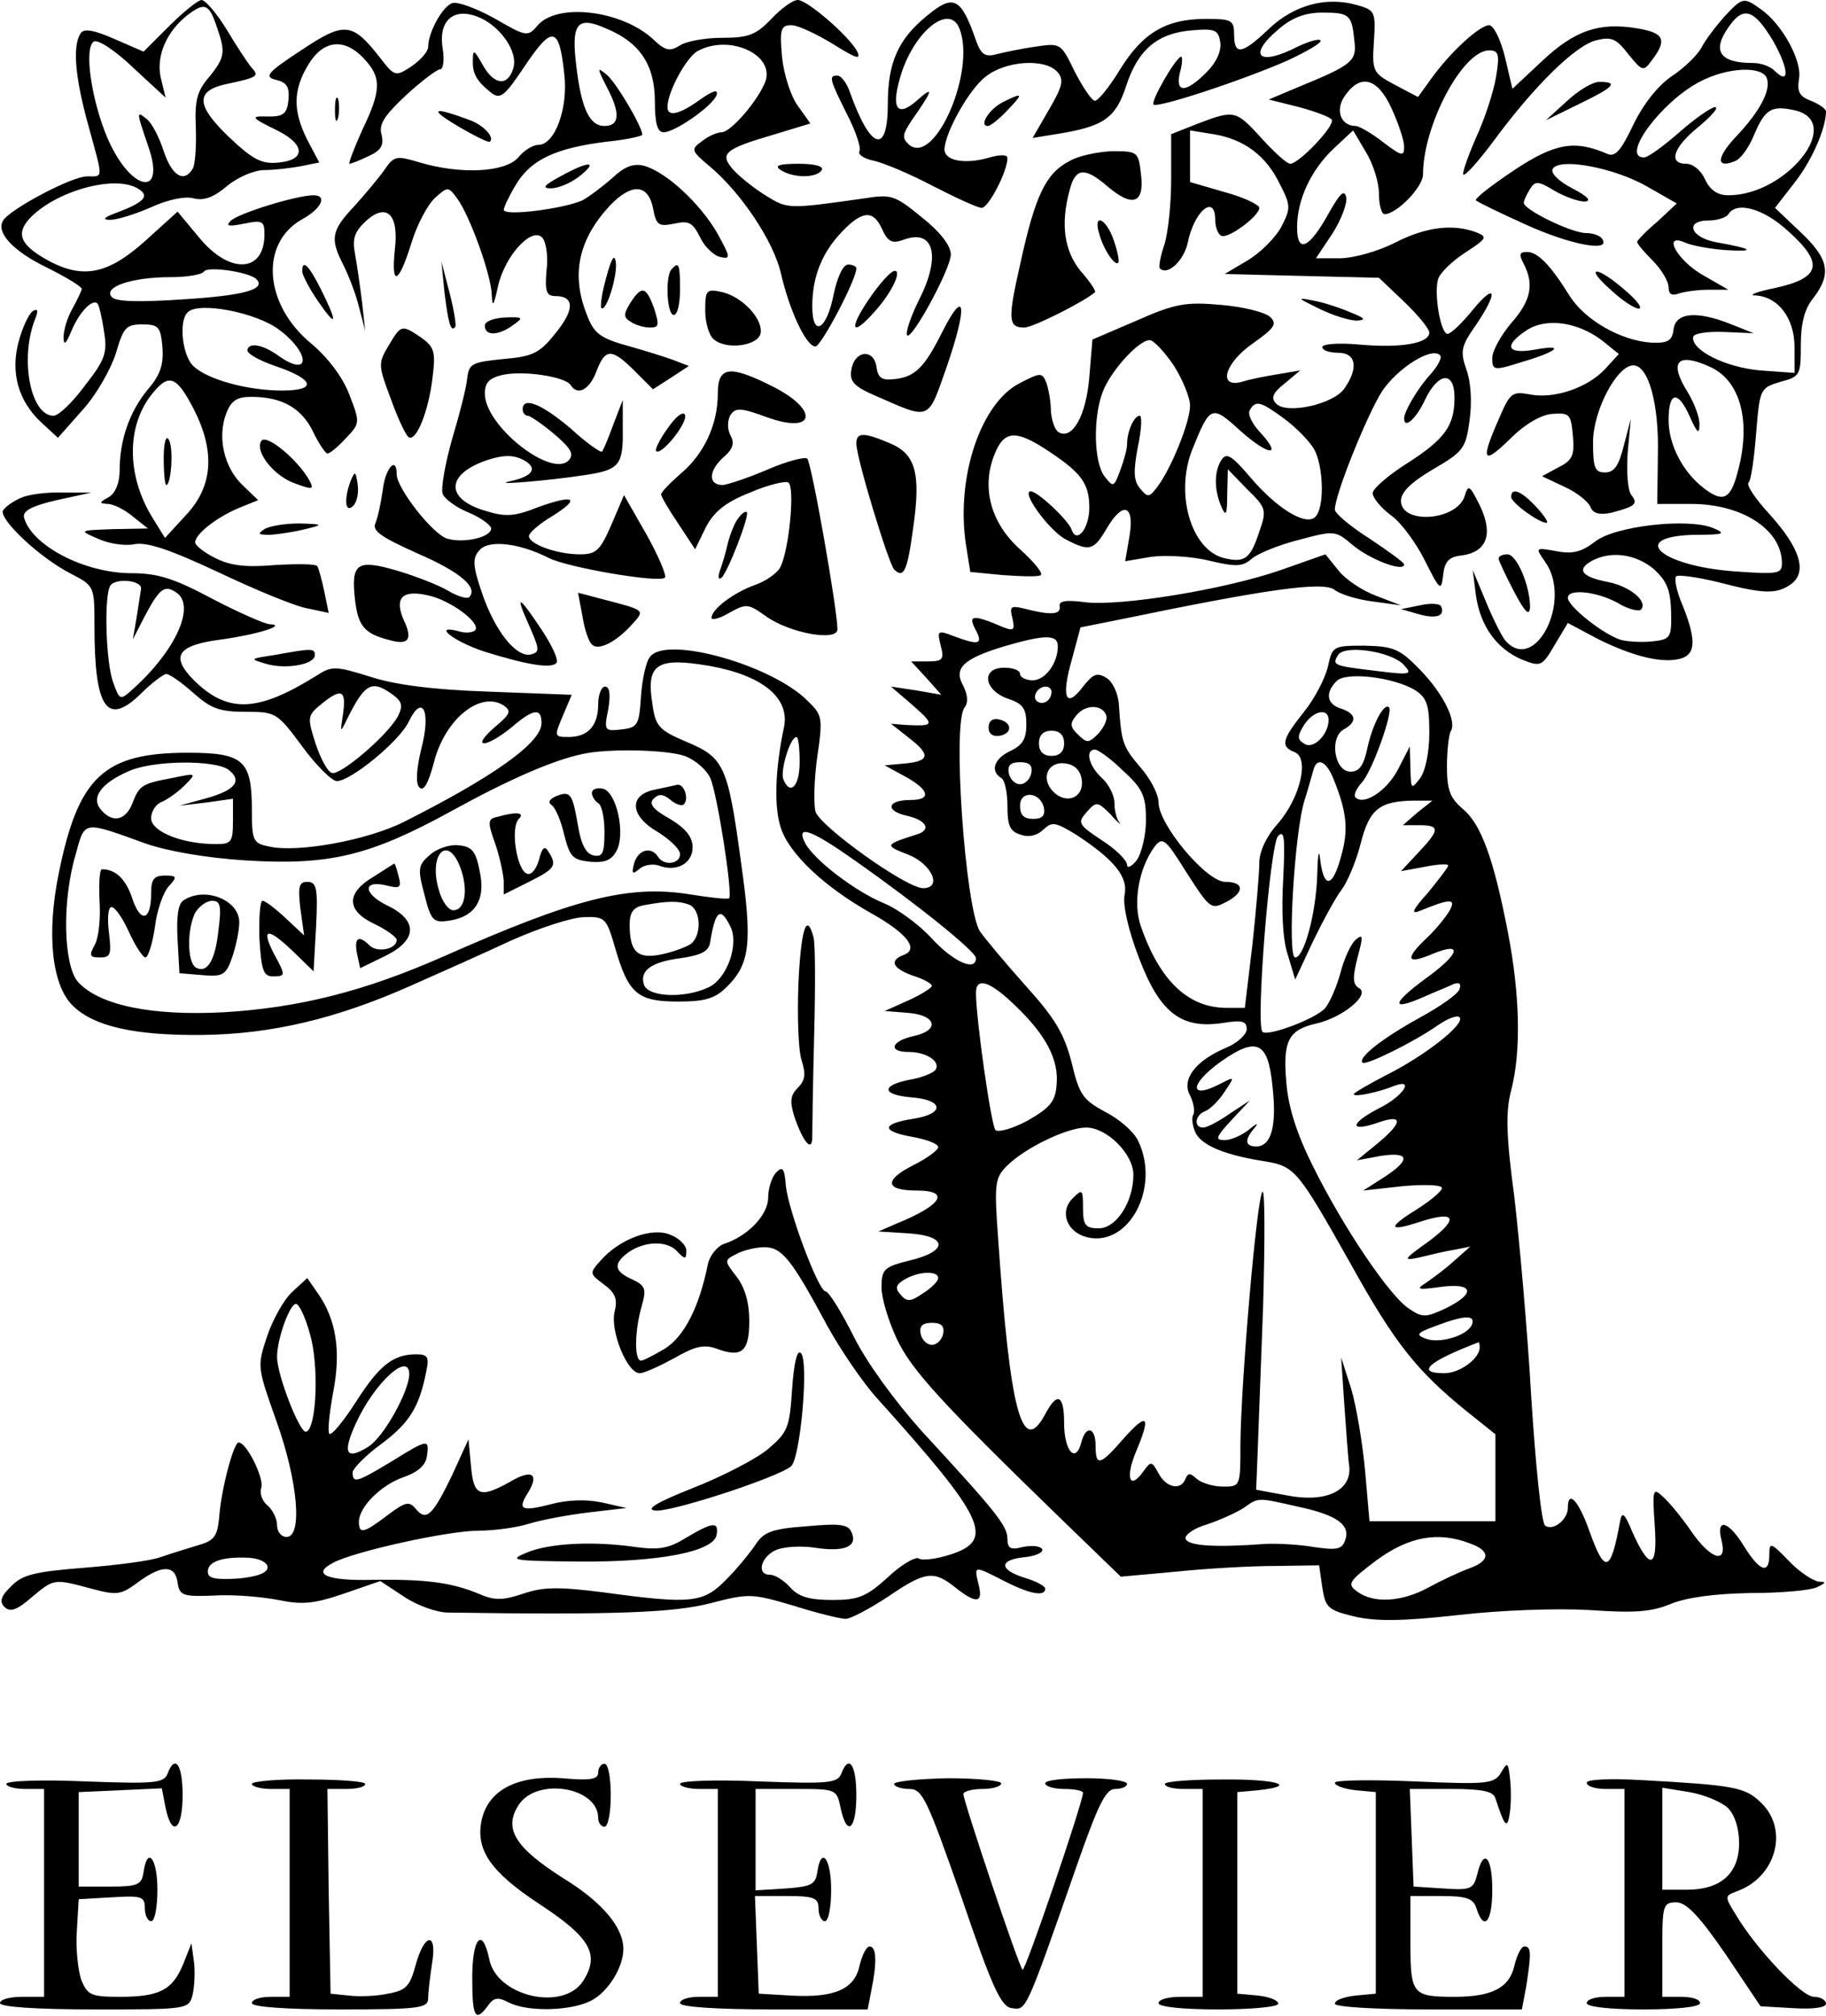 <?xml version="1.0" standalone="no"?>
<!DOCTYPE svg PUBLIC "-//W3C//DTD SVG 20010904//EN"
 "http://www.w3.org/TR/2001/REC-SVG-20010904/DTD/svg10.dtd">
<svg version="1.0" xmlns="http://www.w3.org/2000/svg"
 width="290pt" height="320pt" viewBox="0 0 290 320"
 preserveAspectRatio="xMidYMid meet">
<g transform="translate(0,320) scale(0.1,-0.1)"
fill="#000000" stroke="none">
<path d="M269 3159 l-41 -41 -46 20 c-34 15 -49 17 -54 9 -13 -20 -9 -69 12
-145 24 -88 25 -82 -2 -82 -24 0 -122 -52 -133 -70 -12 -19 16 -49 70 -75 30
-15 55 -30 55 -34 -1 -3 -7 -17 -15 -31 -8 -14 -14 -34 -14 -45 0 -15 4 -11
13 11 13 30 33 50 41 42 2 -2 7 -22 10 -43 6 -35 2 -46 -30 -87 -20 -27 -42
-48 -50 -48 -37 0 -54 92 -29 154 5 13 4 17 -4 12 -6 -4 -16 -25 -22 -47 -14
-50 -1 -96 36 -130 l26 -24 39 44 c22 24 45 65 53 90 12 41 16 46 42 46 26 0
29 -4 32 -36 2 -27 -3 -44 -23 -67 -29 -35 -45 -80 -45 -129 0 -20 -7 -36 -17
-42 -16 -9 -16 -10 -2 -11 9 0 27 -9 40 -20 l24 -19 -55 -1 c-55 -2 -55 -2
-25 -15 17 -8 43 -12 58 -9 20 4 56 -8 135 -45 59 -28 122 -54 141 -57 l33 -7
-7 34 c-4 19 -9 37 -11 40 -2 4 -32 4 -67 2 -47 -4 -71 -1 -95 11 -18 9 -32
20 -32 25 0 13 33 39 68 54 l32 13 -25 24 c-29 28 -40 75 -26 113 8 21 17 27
40 27 49 0 80 -18 98 -55 9 -19 20 -35 23 -35 4 0 17 11 29 24 23 24 23 25 6
69 -10 27 -33 58 -60 81 -76 62 -83 160 -15 198 31 17 40 38 18 38 -27 0 -121
-29 -132 -41 -8 -8 -3 -9 22 -4 29 6 32 4 32 -17 0 -61 -55 -64 -103 -6 l-35
42 -52 -47 c-57 -51 -96 -60 -149 -33 -47 25 -57 43 -35 68 40 44 137 72 174
48 18 -11 9 -21 -33 -37 -22 -8 -26 -12 -12 -12 11 0 40 9 65 20 26 12 54 18
68 14 16 -4 32 2 53 20 17 14 43 25 59 25 15 0 41 3 57 6 l30 6 -19 36 c-23
46 -23 79 2 120 24 39 57 42 88 9 28 -30 28 -50 -3 -114 -13 -29 -22 -53 -20
-53 2 0 16 5 30 12 20 9 25 17 21 34 -5 17 5 31 39 63 24 22 49 41 54 41 5 0
7 15 4 33 -7 43 16 65 54 51 36 -13 67 -56 58 -83 -9 -29 -31 -26 -49 7 -13
23 -15 24 -15 7 -1 -22 6 -34 30 -53 14 -10 21 -4 53 44 43 64 54 62 62 -12 7
-56 -15 -114 -41 -114 -9 0 -23 -9 -32 -20 -21 -24 -92 -27 -156 -8 -37 11
-41 11 -56 -11 -9 -13 -31 -39 -48 -58 -37 -39 -39 -52 -18 -93 8 -16 20 -46
25 -67 l10 -38 -5 45 c-3 25 -8 59 -11 76 -5 25 -1 36 17 53 33 30 53 11 46
-46 -6 -59 6 -54 26 10 9 30 26 62 38 73 20 18 21 18 35 -1 20 -27 54 -121 55
-153 1 -21 3 -18 10 14 11 48 53 94 70 77 6 -6 10 -30 7 -52 -3 -34 0 -41 14
-41 30 0 31 -21 1 -58 -26 -33 -37 -38 -84 -42 -49 -5 -54 -7 -57 -30 -1 -14
-12 -57 -24 -97 -11 -39 -18 -78 -15 -87 3 -8 22 -22 42 -30 19 -8 35 -20 35
-25 0 -14 -44 -24 -70 -16 -23 7 -80 80 -80 102 0 30 -18 10 -22 -24 -3 -21
-8 -45 -12 -54 -5 -12 10 -22 68 -48 67 -29 96 -54 81 -69 -3 -3 -18 1 -33 10
-15 9 -51 23 -81 32 -65 19 -74 12 -67 -48 5 -40 15 -52 54 -62 31 -9 38 1 23
32 -15 35 -2 48 38 39 35 -7 84 -43 76 -55 -3 -4 -15 -6 -27 -2 -42 11 -8 -16
40 -32 70 -22 109 -28 116 -18 3 5 -7 26 -21 48 -39 59 -46 63 -24 14 18 -41
19 -45 4 -49 -24 -5 -58 39 -78 99 -14 41 -15 54 -4 66 14 18 64 12 111 -12
30 -15 175 -40 184 -31 3 3 -10 34 -29 68 l-36 63 -20 -47 c-18 -41 -24 -47
-50 -47 -36 0 -81 16 -81 29 0 5 16 19 36 31 47 29 37 36 -21 15 -38 -15 -52
-16 -84 -6 -65 19 -63 59 4 81 25 8 40 8 56 0 24 -13 16 -26 -21 -34 -34 -7
63 1 120 10 54 8 60 16 59 74 l0 45 -15 -39 c-8 -22 -16 -41 -18 -43 -2 -2
-25 14 -50 37 -46 39 -76 51 -76 30 0 -5 4 -10 8 -10 4 0 23 -13 42 -29 27
-23 32 -32 23 -42 -28 -28 -133 55 -133 106 0 18 7 25 29 30 33 7 98 -3 107
-16 11 -18 30 -8 41 21 14 37 24 38 61 1 l29 -29 28 18 29 19 -26 10 c-14 5
-43 14 -64 20 -52 14 -61 21 -73 54 -24 62 -12 117 37 170 35 37 61 35 69 -3
5 -28 9 -30 34 -25 23 5 29 2 41 -22 7 -15 22 -29 32 -31 17 -4 16 0 -5 38
-27 47 -82 98 -117 107 -17 4 -31 -2 -50 -20 -15 -13 -36 -29 -47 -35 -28 -13
-125 -26 -125 -15 0 4 9 23 20 41 24 39 63 57 143 67 31 3 57 9 57 11 0 13
-41 82 -56 95 -16 13 -16 12 -1 -18 23 -43 21 -63 -3 -63 -24 0 -37 28 -45 97
-8 66 2 78 47 58 54 -22 78 -58 78 -116 0 -35 4 -49 14 -49 18 0 78 42 84 59
3 10 -6 7 -26 -7 -33 -24 -52 -28 -52 -12 0 24 30 79 48 89 50 27 121 -5 108
-47 -10 -29 -55 -82 -70 -82 -7 0 -21 -6 -31 -14 -18 -13 -18 -15 12 -40 51
-43 101 -119 113 -169 13 -58 40 -117 55 -117 9 0 65 106 65 124 0 3 -6 6 -13
6 -8 0 -17 -19 -23 -47 -11 -57 -34 -70 -34 -19 0 46 15 85 48 119 32 33 49
34 63 3 9 -20 16 -23 33 -17 49 19 61 -25 26 -94 -11 -22 -20 -46 -20 -55 1
-23 70 102 70 126 0 14 -17 36 -46 59 -43 35 -48 37 -92 30 -120 -17 -121 -17
-155 4 -18 11 -42 30 -52 41 -23 26 -16 33 66 57 l56 17 -20 28 c-11 15 -22
49 -25 77 -4 45 -2 51 15 51 10 0 40 -14 66 -30 37 -23 45 -26 38 -11 -14 25
-79 81 -94 81 -8 0 -26 -13 -42 -30 -24 -25 -36 -30 -77 -30 -27 0 -57 -5 -68
-12 -16 -10 -23 -9 -42 9 -49 46 -150 59 -183 24 -17 -20 -18 -20 -70 10 -29
16 -59 27 -67 24 -16 -6 -38 -47 -38 -69 0 -8 -12 -21 -26 -31 -26 -17 -27
-17 -51 14 -44 56 -56 57 -125 11 -55 -36 -59 -42 -39 -47 17 -4 21 -12 19
-32 -2 -21 -8 -26 -30 -26 -32 1 -31 -1 14 -23 43 -22 43 -46 1 -50 -27 -3
-41 4 -80 41 -51 49 -53 72 -6 83 52 11 55 13 43 26 -6 7 -24 34 -40 61 -16
26 -34 47 -40 47 -5 0 -28 -18 -51 -41z m66 21 c4 -6 10 -24 15 -40 7 -25 4
-35 -16 -60 -21 -24 -25 -38 -23 -83 1 -29 -1 -59 -5 -65 -14 -23 -33 -11 -46
28 -7 22 -19 45 -27 51 -17 14 -16 11 2 -42 30 -84 -27 -74 -64 11 -26 61 -38
144 -22 154 6 4 34 -14 62 -41 l52 -48 -8 33 c-7 34 10 73 44 99 20 15 28 16
36 3z m72 -423 c16 -16 -18 -26 -113 -32 -72 -5 -109 -4 -116 3 -16 16 31 32
92 32 27 0 51 4 54 9 6 9 72 -1 83 -12z m37 -81 c49 -37 49 -76 0 -42 -26 19
-48 23 -51 11 -2 -6 18 -17 44 -26 62 -21 68 -39 11 -39 -54 0 -117 17 -140
38 -18 15 -25 72 -10 86 16 18 110 0 146 -28z m-136 -126 c34 -67 30 -122 -12
-167 l-34 -37 -21 34 c-40 66 -40 144 0 194 27 34 39 30 67 -24z"/>
<path d="M260 2473 c0 -24 2 -43 4 -43 8 0 12 60 4 72 -4 8 -8 -4 -8 -29z"/>
<path d="M1471 3174 c-45 -37 -61 -74 -61 -139 0 -81 -27 -74 -60 18 -5 15
-14 27 -20 27 -14 0 -13 -5 15 -61 14 -27 23 -54 20 -59 -3 -5 7 -12 22 -15
15 -3 58 -21 94 -40 37 -19 72 -35 78 -35 11 0 41 58 41 79 0 6 -12 6 -32 0
-37 -10 -68 -4 -68 14 1 27 39 95 65 115 32 26 96 30 115 7 10 -12 7 -23 -14
-59 l-26 -45 37 6 c76 12 95 25 112 78 19 57 50 83 106 87 35 3 40 0 43 -19 2
-14 -6 -32 -22 -48 -33 -33 -50 -33 -42 0 4 14 4 25 2 25 -8 0 -49 -71 -44
-76 6 -6 140 38 213 70 32 15 56 29 52 32 -3 3 -19 -2 -36 -10 -62 -32 -81
-15 -30 28 21 18 42 26 69 26 43 0 47 -3 51 -45 4 -32 -3 -38 -91 -74 l-45
-19 48 -12 c26 -7 50 -16 52 -20 6 -9 -52 -70 -66 -70 -5 0 -25 18 -45 40 -41
45 -43 46 -101 24 l-43 -17 0 -72 c0 -40 -5 -86 -11 -104 -6 -18 -9 -34 -7
-37 12 -12 37 11 44 39 10 52 44 80 44 38 0 -11 4 -22 9 -25 10 -7 61 31 61
44 0 5 -25 17 -55 25 l-55 16 0 41 0 41 37 -6 c49 -8 84 -34 106 -80 17 -33
17 -38 2 -67 -9 -17 -33 -41 -53 -53 l-37 -22 122 -3 123 -3 40 -38 c22 -21
40 -43 40 -49 0 -17 -45 -25 -111 -19 -32 3 -59 1 -59 -4 0 -5 11 -9 25 -9 29
0 33 -24 10 -57 -18 -25 -91 -41 -108 -24 -9 9 -6 17 13 32 l25 21 -35 -6
c-19 -3 -45 -8 -57 -12 -40 -11 -28 30 17 61 34 24 39 31 27 42 -7 7 -42 16
-78 19 -56 5 -73 2 -134 -25 l-70 -30 -5 -60 c-5 -61 -27 -100 -49 -87 -6 4
-11 19 -12 34 0 15 -4 35 -7 44 -7 17 -9 17 -42 0 -62 -31 -102 -149 -86 -256
l7 -44 52 -5 c29 -2 56 -3 60 0 4 3 -11 21 -33 41 -47 42 -62 99 -40 152 15
37 34 38 85 4 53 -35 65 -52 65 -90 0 -33 -20 -58 -28 -35 -5 15 -54 61 -65
61 -16 0 29 -62 55 -76 38 -20 45 -18 65 16 26 45 45 39 37 -10 l-7 -41 41 7
c22 3 64 1 92 -6 43 -10 53 -10 68 3 9 8 43 22 75 30 56 15 58 15 85 -8 27
-23 82 -44 82 -31 0 3 -25 21 -55 41 -30 19 -55 40 -55 46 0 24 51 150 75 188
25 37 79 71 92 57 4 -3 -3 -16 -14 -29 -20 -21 -43 -60 -43 -71 0 -18 19 -1
33 29 21 44 47 47 47 4 0 -45 -15 -66 -76 -105 -30 -19 -54 -40 -54 -47 0 -7
13 -23 29 -35 16 -11 40 -44 54 -72 24 -48 26 -49 29 -23 2 21 9 29 28 31 41
5 52 33 31 78 -17 34 -19 36 -25 16 -13 -39 -101 -45 -101 -7 0 14 17 30 51
50 48 28 52 33 58 78 4 29 2 61 -5 80 -10 29 -9 37 15 71 36 53 32 69 -5 24
-17 -21 -35 -38 -40 -38 -11 0 -22 64 -15 87 3 10 23 29 43 42 34 22 36 25 18
32 -37 14 -80 9 -129 -16 -27 -14 -67 -25 -88 -25 l-38 0 26 39 c14 22 24 48
22 58 -3 13 -10 6 -28 -26 -31 -56 -50 -64 -50 -22 0 44 22 91 58 125 l31 29
20 -34 c12 -19 21 -49 21 -66 0 -18 4 -33 9 -33 19 0 61 43 61 63 0 78 63 197
105 197 15 0 17 -6 11 -42 -4 -24 -18 -67 -32 -97 -13 -30 -22 -56 -20 -58 3
-3 24 21 48 53 64 87 130 152 163 160 24 6 32 3 51 -22 23 -28 24 -28 38 -9
24 32 19 43 -24 50 -60 10 -99 -3 -151 -52 l-47 -44 -12 51 c-7 28 -18 50 -25
50 -15 0 -62 -43 -92 -85 l-21 -29 -36 19 c-36 19 -37 22 -34 69 3 47 2 50
-27 58 -49 14 -100 0 -140 -38 -43 -41 -55 -42 -55 -9 0 23 -4 25 -45 25 -63
0 -100 -22 -136 -80 -17 -28 -35 -50 -40 -50 -5 0 -19 21 -32 46 -22 45 -22
46 -62 40 -22 -3 -50 -9 -62 -12 -18 -5 -25 -1 -33 22 -24 69 -36 74 -79 38z
m53 -20 c26 -67 -39 -217 -80 -184 -12 11 -11 16 4 39 33 47 36 56 10 33 -32
-29 -43 -16 -29 33 20 73 79 122 95 79z m686 -126 c11 -24 20 -51 20 -61 0
-16 -4 -15 -33 7 -19 15 -39 26 -44 26 -24 0 -33 26 -17 48 25 36 52 28 74
-20z m-346 -408 c14 -22 26 -51 26 -64 0 -26 -30 -100 -52 -129 -13 -17 -15
-17 -27 -3 -11 13 -11 28 -4 66 6 28 7 50 3 50 -9 0 -20 -25 -20 -45 0 -8 -5
-26 -11 -42 -10 -27 -11 -27 -25 -9 -17 23 -18 93 -3 133 12 33 57 83 75 83 6
0 23 -18 38 -40z m176 -85 c19 -14 40 -36 47 -48 14 -25 17 -86 4 -105 -12
-20 -60 7 -105 60 -30 35 -38 40 -46 28 -12 -18 -12 -48 0 -75 7 -16 9 -12 9
20 l1 40 31 -32 c30 -29 31 -33 19 -67 -14 -43 -23 -50 -56 -42 -52 13 -78
101 -51 171 29 72 31 73 77 31 45 -40 68 -42 31 -2 -13 14 -20 29 -16 35 9 16
17 14 55 -14z"/>
<path d="M2738 3173 c-14 -16 -30 -37 -36 -49 -6 -11 -27 -32 -47 -45 -22 -15
-45 -44 -61 -77 -20 -42 -29 -52 -42 -46 -51 22 -82 17 -147 -26 -36 -24 -63
-45 -61 -48 3 -3 38 -20 78 -38 70 -32 136 -45 123 -24 -3 6 -15 10 -26 10
-23 0 -99 37 -99 48 0 4 5 14 10 22 8 13 13 13 39 -3 16 -9 37 -17 48 -17 11
1 5 8 -20 21 -21 11 -35 24 -31 31 11 18 96 2 148 -27 l49 -28 -31 -29 c-18
-15 -32 -30 -32 -32 0 -3 11 -16 25 -30 14 -14 25 -33 25 -42 0 -11 5 -14 16
-10 9 3 30 6 47 6 l32 0 -40 23 c-41 23 -66 68 -29 52 11 -5 39 -10 64 -12 50
-3 44 2 -12 12 -43 7 -54 35 -14 35 14 0 28 5 31 10 13 21 56 9 95 -27 57 -51
52 -74 -20 -90 -30 -6 -45 -12 -32 -12 36 -2 62 -36 62 -82 l0 -41 -55 4 c-55
5 -109 32 -106 53 1 6 23 9 49 8 l47 -2 -35 14 c-55 22 -88 19 -92 -7 -2 -19
-9 -23 -35 -22 -48 3 -105 35 -130 74 -31 50 -51 70 -68 70 -12 0 -13 -4 -5
-19 17 -33 11 -59 -20 -94 -16 -19 -30 -44 -30 -55 0 -20 2 -21 46 -7 58 17
71 29 22 20 -45 -8 -51 6 -13 31 31 20 81 13 120 -17 l26 -21 -22 -24 c-28
-30 -82 -48 -120 -40 -28 5 -31 2 -49 -40 -29 -66 -25 -73 18 -31 24 24 50 39
68 40 27 2 29 -1 32 -35 3 -31 -1 -39 -23 -50 l-26 -14 36 -17 c20 -9 38 -24
41 -32 4 -10 14 -13 33 -9 38 10 43 14 32 28 -6 7 -8 37 -6 67 l5 54 -11 -42
c-8 -32 -15 -43 -30 -43 -16 0 -19 7 -19 48 0 50 38 122 64 122 24 0 41 -61
39 -142 l-1 -78 54 0 c81 0 144 -41 144 -94 0 -17 -6 -18 -76 -13 -119 9 -169
56 -61 58 46 0 49 2 27 11 -40 16 -156 3 -187 -22 -21 -16 -35 -20 -61 -15
-34 6 -34 6 -18 -17 44 -62 -17 -180 -64 -124 -6 8 -20 36 -31 63 l-20 48 5
-40 c7 -49 33 -85 73 -102 30 -12 32 -11 52 23 l21 35 47 -25 c58 -29 105 -40
134 -31 23 8 23 32 -2 92 -7 18 -10 35 -7 38 3 3 33 -1 66 -9 73 -19 93 -20
117 -3 26 20 13 58 -35 111 -22 24 -37 46 -33 50 4 3 9 39 12 78 6 71 6 72 39
82 31 8 32 11 32 58 0 35 6 58 20 75 29 38 25 62 -21 105 l-40 38 31 40 c27
34 50 86 50 113 0 4 -11 12 -24 17 -18 7 -22 14 -19 34 6 28 -26 87 -60 111
-28 20 -29 20 -59 -12z m78 -38 c25 -44 27 -72 2 -47 -7 7 -22 12 -34 12 -53
0 -66 19 -38 58 23 33 40 27 70 -23z m-10 -59 c7 -19 -11 -53 -49 -93 -31 -33
-32 -51 -2 -39 9 3 22 21 30 40 18 43 28 49 65 41 80 -18 -12 -135 -105 -135
-17 0 -29 8 -37 25 -6 14 -19 25 -30 25 -29 0 -21 26 20 59 20 17 32 30 26 31
-6 0 -32 -18 -57 -40 -25 -22 -50 -40 -56 -40 -38 0 27 88 88 120 43 23 99 26
107 6z m-91 -458 c50 -22 67 -89 44 -170 -11 -41 -23 -46 -53 -23 -33 25 -56
69 -56 108 0 46 15 48 34 5 11 -25 15 -28 15 -13 1 11 -8 35 -19 53 -30 48
-16 63 35 40z m-89 -321 c21 -19 27 -33 28 -68 1 -41 -1 -44 -28 -47 -15 -2
-39 -1 -51 2 -26 7 -85 53 -85 67 0 15 46 10 79 -8 16 -10 33 -14 37 -11 12
13 -17 37 -52 44 -41 8 -51 19 -27 33 30 17 70 12 99 -12z"/>
<path d="M2488 3039 l-33 -30 53 26 c56 27 63 35 32 35 -11 0 -34 -14 -52 -31z"/>
<path d="M532 3025 c0 -16 2 -22 5 -12 2 9 2 23 0 30 -3 6 -5 -1 -5 -18z"/>
<path d="M1593 3038 c-22 -11 -39 -38 -24 -38 4 0 18 11 31 25 26 27 25 29 -7
13z"/>
<path d="M725 3001 c27 -16 51 -28 53 -26 8 7 -10 26 -31 34 -59 22 -67 19
-22 -8z"/>
<path d="M1698 2944 c-37 -19 -54 -55 -77 -160 -21 -92 -20 -104 6 -104 13 0
93 40 112 56 2 2 -8 17 -23 34 -26 32 -32 75 -17 129 9 35 24 36 60 5 40 -34
59 -27 53 20 -4 35 -5 36 -46 36 -22 -1 -53 -7 -68 -16z"/>
<path d="M890 2920 c-26 -14 -30 -19 -15 -19 11 0 31 8 45 19 32 25 15 25 -30
0z"/>
<path d="M1240 2930 c20 -13 57 -13 65 0 4 6 -11 10 -37 10 -31 0 -39 -3 -28
-10z"/>
<path d="M1746 2828 c7 -25 25 -51 30 -45 2 2 -1 18 -7 35 -12 36 -34 45 -23
10z"/>
<path d="M963 2760 c-7 -24 -10 -46 -8 -49 8 -7 26 52 23 73 -2 14 -7 6 -15
-24z"/>
<path d="M480 2769 c0 -5 11 -27 25 -47 30 -44 32 -36 5 18 -20 40 -30 49 -30
29z"/>
<path d="M706 2735 c6 -48 10 -63 17 -54 2 2 -2 27 -9 54 l-13 50 5 -50z"/>
<path d="M1067 2773 c-11 -10 -8 -73 3 -73 6 0 10 18 10 40 0 41 -2 45 -13 33z"/>
<path d="M1380 2725 c-32 -47 -28 -61 7 -22 28 30 46 67 34 67 -6 0 -24 -20
-41 -45z"/>
<path d="M2558 2740 c18 -17 38 -30 45 -30 6 1 -4 14 -23 30 -45 39 -65 38
-22 0z"/>
<path d="M1001 2719 c-11 -18 -11 -23 1 -30 7 -5 21 -9 30 -9 15 0 15 4 7 30
-13 36 -20 37 -38 9z"/>
<path d="M1120 2707 c0 -19 6 -40 14 -46 20 -17 70 -10 74 10 4 22 -28 57 -60
65 -26 6 -28 4 -28 -29z"/>
<path d="M2095 2710 c22 -11 49 -19 60 -19 15 1 13 4 -10 13 -16 7 -43 16 -60
19 -26 5 -25 4 10 -13z"/>
<path d="M1497 2674 c-29 -58 -44 -73 -78 -76 -18 -2 -25 2 -27 20 -5 30 -36
25 -40 -6 -3 -18 5 -26 40 -41 87 -38 81 -40 112 48 33 96 29 126 -7 55z"/>
<path d="M770 2683 c0 -17 22 -16 45 1 17 12 16 13 -13 12 -18 -1 -32 -6 -32
-13z"/>
<path d="M617 2651 c-17 -28 -16 -32 4 -85 11 -31 24 -58 28 -60 12 -8 32 42
38 95 5 40 3 48 -18 63 -31 21 -32 21 -52 -13z"/>
<path d="M1140 2575 c0 -49 -22 -96 -59 -127 -17 -15 -31 -29 -31 -33 0 -3 12
-24 27 -46 l27 -41 17 35 c13 25 32 40 70 55 28 12 56 19 61 16 11 -7 1 -109
-13 -135 -5 -9 -23 -22 -41 -28 -33 -12 -68 -38 -68 -52 0 -4 13 -1 28 8 27
15 30 15 58 -5 37 -27 114 -41 114 -21 0 31 -41 264 -48 271 -4 3 -32 -4 -62
-17 -30 -13 -63 -24 -72 -25 -24 0 -23 23 2 45 14 12 17 22 10 34 -5 10 -5 23
0 32 8 12 16 12 57 -3 79 -29 85 12 7 50 -66 33 -84 30 -84 -13z"/>
<path d="M1061 2521 c-13 -18 -21 -34 -19 -37 8 -8 50 44 46 57 -2 7 -14 -1
-27 -20z"/>
<path d="M415 2500 c-11 -17 21 -57 55 -68 27 -10 29 -9 21 6 -18 32 -68 74
-76 62z"/>
<path d="M1360 2496 c0 -23 51 -190 60 -200 15 -15 21 -3 30 64 13 89 4 119
-36 136 -42 18 -54 18 -54 0z"/>
<path d="M557 2437 c-11 -29 -9 -53 4 -40 6 6 9 21 7 34 -3 21 -4 22 -11 6z"/>
<path d="M34 2410 c-12 -5 -25 -14 -29 -20 -8 -13 57 -75 108 -101 37 -19 37
-20 37 -83 0 -131 20 -160 74 -107 17 17 36 31 40 31 5 0 24 -13 43 -30 28
-25 42 -30 83 -30 48 0 50 -1 90 -55 22 -30 47 -55 55 -55 22 0 99 63 114 94
22 46 36 17 20 -43 -8 -34 -9 -55 -3 -61 7 -7 14 6 23 39 17 69 74 115 111 91
13 -9 10 -14 -15 -35 -16 -14 -24 -25 -16 -25 7 0 26 11 43 25 35 30 48 32 48
7 0 -31 -76 -85 -219 -157 -58 -29 -168 -49 -213 -39 -26 5 -28 9 -28 58 0 79
-13 91 -102 91 -133 0 -174 -38 -205 -193 -19 -94 -11 -175 22 -208 33 -33 97
-48 205 -47 111 1 215 26 332 78 43 19 115 51 160 72 45 20 97 37 116 37 33 1
35 -1 49 -49 21 -73 36 -85 100 -85 44 0 59 5 78 24 36 36 40 69 22 196 -21
155 -27 167 -86 192 -45 19 -50 25 -55 61 -10 63 7 74 90 60 85 -15 129 -51
119 -98 -14 -66 -16 -126 -5 -159 13 -41 69 -94 144 -136 57 -32 76 -57 51
-66 -23 -9 -18 -21 15 -33 17 -5 30 -13 30 -16 0 -3 -17 -14 -37 -23 l-38 -17
38 -3 c45 -4 50 -28 7 -37 -35 -8 -40 -25 -7 -25 28 0 51 -15 43 -28 -3 -5
-22 -13 -41 -16 -46 -9 -45 -24 2 -28 52 -4 54 -26 4 -34 -52 -8 -52 -20 -1
-29 22 -4 40 -11 40 -16 0 -5 -18 -18 -40 -29 -47 -24 -44 -40 6 -40 54 0 40
-23 -31 -52 l-30 -13 48 -3 c62 -4 64 -28 2 -43 -41 -10 -45 -14 -45 -43 0
-17 11 -53 24 -81 23 -49 68 -99 264 -289 l92 -89 88 8 c48 5 119 9 157 9 l70
1 5 -35 c5 -32 9 -36 50 -46 34 -8 75 -8 165 2 69 8 158 11 210 8 71 -5 98 -3
129 10 25 10 69 16 125 17 47 0 95 4 106 9 15 7 16 9 4 9 -9 1 -31 15 -48 33
-29 30 -31 30 -31 10 0 -32 -15 -27 -40 13 -25 41 -45 46 -36 10 10 -39 -17
-31 -48 14 -15 22 -35 46 -45 55 -16 15 -17 12 -13 -46 5 -69 -8 -72 -36 -9
-12 29 -16 32 -19 16 -15 -82 -24 -85 -49 -15 -17 48 -34 66 -34 36 0 -18 -23
-37 -36 -28 -6 4 -15 94 -22 202 -6 107 -19 251 -27 320 -13 97 -14 135 -5
169 16 62 14 151 -5 250 -23 119 -43 173 -72 197 -20 17 -25 30 -25 67 0 25 3
51 6 56 10 16 -12 60 -49 98 -32 33 -42 37 -88 38 -50 0 -51 -1 -58 -33 -4
-18 -21 -51 -38 -72 -35 -44 -38 -55 -15 -64 24 -9 9 -73 -27 -114 -18 -20
-29 -44 -29 -62 0 -16 -5 -74 -11 -130 l-12 -100 -29 0 c-61 0 -106 43 -136
129 -13 37 -4 91 21 126 13 17 17 15 50 -38 40 -62 40 -62 68 -47 26 15 24 30
-5 30 -30 0 -106 91 -106 126 0 13 -13 38 -29 56 -28 33 -30 39 -34 99 -1 18
-10 37 -20 43 -15 9 -21 6 -37 -14 -27 -36 -35 -18 -18 42 l14 52 65 13 c232
48 319 60 338 47 10 -8 38 -16 62 -19 l44 -6 -39 15 c-22 8 -49 26 -60 40
l-21 26 -71 -25 c-89 -31 -256 -58 -311 -51 -31 4 -42 2 -40 -7 2 -13 -15 -14
-57 -3 -21 5 -23 3 -18 -16 4 -18 2 -20 -14 -14 -49 21 -57 20 -45 -3 13 -24
6 -26 -34 -11 -26 10 -27 9 -21 -15 6 -22 3 -25 -21 -25 l-26 0 24 -26 24 -27
-40 7 -40 6 35 -30 c35 -31 34 -33 -10 -31 l-25 2 28 -22 c35 -27 34 -37 -5
-41 l-33 -3 33 -18 c38 -21 42 -37 8 -37 -37 0 -41 -17 -6 -25 32 -7 40 -23
15 -30 -50 -16 -51 -17 -12 -32 37 -15 54 -53 23 -53 -27 0 -165 99 -171 122
-3 13 -2 52 3 87 9 61 8 66 -15 88 -56 57 -223 104 -250 71 -7 -7 -13 -36 -15
-63 -3 -46 -5 -50 -31 -53 -27 -3 -28 -2 -21 32 4 24 2 36 -5 36 -6 0 -11 -13
-11 -28 0 -34 -16 -52 -47 -52 -23 0 -23 1 -9 34 l14 33 -132 5 c-89 3 -150
11 -189 24 -55 17 -60 17 -85 1 -93 -58 -141 -60 -195 -6 -37 38 -25 55 46 64
57 8 104 23 75 24 -9 1 -50 19 -92 41 -60 32 -86 40 -127 40 -76 0 -160 45
-171 89 -2 10 13 18 52 27 l55 12 -45 0 c-25 1 -55 -3 -66 -8z m190 -145 c-1
-6 -4 -26 -7 -45 l-6 -35 19 37 c23 43 31 50 49 38 33 -20 1 -92 -68 -154 -20
-18 -21 -18 -31 10 -12 31 -15 137 -5 154 8 13 51 9 49 -5z m1456 -91 c0 -27
-20 -54 -40 -54 -11 0 -20 5 -20 10 0 6 -11 10 -25 10 -37 0 -33 -35 5 -49 25
-8 30 -16 30 -41 0 -23 -6 -33 -25 -42 -26 -12 -33 -32 -15 -43 6 -3 10 -24
10 -45 0 -31 4 -40 21 -45 13 -5 27 -1 36 8 14 13 19 12 52 -8 61 -40 83 -67
77 -96 -3 -16 6 -56 23 -100 33 -87 67 -113 133 -103 31 5 38 3 38 -10 0 -8
-15 -22 -32 -29 -50 -21 -72 -51 -58 -76 6 -12 8 -26 5 -31 -3 -5 -1 -18 4
-29 11 -20 47 -35 112 -45 46 -8 51 -15 135 -164 70 -126 105 -169 184 -233
l45 -36 0 -69 0 -69 -100 0 -100 0 -7 80 c-4 44 -14 103 -22 130 l-16 50 5
-75 c3 -41 6 -86 8 -99 3 -38 -38 -57 -99 -45 l-49 9 2 50 c1 28 5 136 9 240
3 105 3 187 -1 183 -9 -9 -34 -300 -35 -400 0 -68 0 -68 -28 -68 -15 0 -34 6
-41 12 -11 10 -14 10 -18 1 -7 -20 -31 -15 -43 8 -11 20 -12 20 -25 2 -21 -29
-28 -9 -11 32 24 57 19 64 -18 23 -39 -45 -46 -47 -46 -13 0 30 -16 33 -23 4
-9 -33 -27 -12 -27 32 0 45 -11 50 -30 14 -37 -69 -56 4 -75 282 -6 83 -5 93
14 112 29 29 96 61 126 61 33 0 75 -42 75 -75 0 -43 -27 -85 -55 -85 -21 0
-25 5 -25 32 0 30 -1 31 -16 16 -22 -21 -10 -54 22 -62 67 -17 118 80 81 154
-7 14 -30 34 -52 45 -35 19 -41 27 -53 78 -12 46 -26 70 -73 122 -32 36 -65
75 -73 87 -23 38 -44 331 -24 355 6 8 5 19 -2 34 -16 28 -1 43 65 63 65 19 85
19 85 0z m549 -29 c15 -16 12 -17 -44 -10 -67 8 -70 9 -60 25 10 17 84 6 104
-15z m19 -41 c18 -12 22 -23 22 -67 0 -31 -6 -61 -15 -73 -14 -18 -14 -17 -15
16 l-1 35 -19 -37 c-18 -34 -54 -57 -67 -44 -4 3 1 14 10 24 16 17 50 112 43
119 -8 8 -26 -27 -34 -63 -6 -29 -13 -39 -27 -39 -26 0 -34 54 -11 67 22 12
20 25 -4 33 -23 7 -26 25 -7 44 15 15 91 6 125 -15z m-1624 -7 c15 -11 16 -18
8 -34 -16 -30 -92 -95 -105 -90 -7 2 -18 23 -26 47 -13 41 -13 44 9 62 32 26
40 23 35 -14 -5 -32 -5 -33 7 -8 28 56 39 61 72 37z m1046 5 c0 -13 -12 -22
-22 -16 -10 6 -1 24 13 24 5 0 9 -4 9 -8z m87 -38 c2 -7 -4 -19 -13 -29 -15
-15 -18 -15 -32 -1 -13 12 -13 18 -2 31 14 17 41 17 47 -1z m353 -7 c0 -23
-24 -47 -38 -38 -12 7 -12 12 -1 30 15 23 39 28 39 8z m-420 -37 c0 -13 -7
-20 -20 -20 -13 0 -20 7 -20 20 0 13 7 20 20 20 13 0 20 -7 20 -20z m-420 -30
c0 -38 -15 -54 -26 -27 -5 14 11 67 21 67 3 0 5 -18 5 -40z m-183 10 c17 -6
35 -22 41 -35 11 -24 36 -184 30 -191 -3 -2 -30 1 -61 6 -99 16 -184 -6 -394
-99 -125 -55 -229 -81 -348 -88 -114 -6 -197 11 -231 48 -23 26 -26 127 -4
202 15 55 11 54 111 18 34 -12 96 -23 160 -27 132 -8 196 7 327 79 91 50 160
80 207 90 40 9 133 7 162 -3z m697 -24 c31 -28 36 -40 36 -78 0 -24 -7 -53
-15 -64 -8 -10 -15 -13 -15 -7 0 7 -18 25 -40 39 -38 25 -39 28 -24 45 15 17
17 17 38 -4 11 -13 18 -18 14 -13 -5 6 -8 20 -8 31 0 12 -9 30 -20 40 -21 19
-27 45 -11 45 5 0 26 -15 45 -34z m-1421 2 c23 -18 10 -33 -38 -46 l-40 -11
43 5 42 6 0 -36 c0 -33 -3 -36 -27 -36 -54 0 -103 20 -103 41 0 11 8 23 17 26
9 4 25 15 36 26 20 20 19 20 -19 12 -49 -9 -53 -12 -64 -41 -11 -27 -32 -31
-50 -9 -16 19 1 42 45 61 38 17 136 18 158 2z m1275 -5 c-2 -10 -10 -18 -18
-18 -8 0 -16 8 -18 18 -2 12 3 17 18 17 15 0 20 -5 18 -17z m80 -11 c4 -28
-24 -40 -45 -19 -21 21 -9 49 19 45 15 -2 24 -11 26 -26z m400 1 c21 -52 24
-80 12 -122 -13 -49 -27 -53 -33 -8 -2 21 -4 14 -5 -22 -2 -62 -21 -131 -35
-131 -13 0 -1 201 15 250 6 19 12 41 14 48 6 21 21 13 32 -15z m-460 -46 c2
-12 -3 -17 -17 -17 -15 0 -21 6 -21 21 0 25 33 22 38 -4z m593 -7 l-23 -20 26
0 c33 0 33 -7 -1 -43 l-28 -30 38 7 c20 4 37 5 37 2 0 -3 -15 -22 -32 -43 -25
-28 -28 -35 -13 -29 49 20 58 20 47 0 -6 -10 -22 -30 -36 -43 -36 -34 -32 -43
10 -25 49 20 42 -1 -14 -41 -51 -38 -53 -50 -4 -29 20 9 43 18 51 22 9 3 12 0
9 -8 -2 -8 -31 -28 -64 -46 -58 -32 -98 -63 -90 -71 5 -5 82 33 119 59 16 11
31 17 35 13 10 -10 -55 -61 -115 -91 -29 -15 -53 -29 -53 -31 0 -5 36 2 64 13
34 13 14 -17 -25 -36 -46 -24 -46 -38 0 -22 40 14 39 0 -1 -33 l-33 -27 38 7
c46 7 48 -6 5 -34 l-33 -21 63 7 c35 3 62 2 62 -3 0 -5 -18 -20 -40 -34 -47
-29 -45 -36 4 -20 58 19 64 6 16 -30 -42 -30 -43 -32 -15 -26 17 4 41 10 55
12 l25 5 -26 -23 c-14 -13 -35 -28 -45 -35 -16 -10 -12 -11 24 -6 52 7 57 -10
8 -34 -32 -15 -37 -15 -59 0 -30 20 -103 127 -152 226 -25 50 -39 93 -42 132
-6 66 3 84 47 94 41 9 86 45 69 56 -11 6 -11 17 -3 49 9 33 9 38 -2 29 -8 -6
-19 -30 -25 -53 -6 -22 -17 -48 -25 -57 -16 -17 -91 -45 -99 -37 -11 11 12
299 25 311 10 10 11 -4 8 -68 -3 -49 -1 -96 7 -120 l12 -40 28 60 c16 33 36
70 46 83 9 12 23 45 30 73 14 55 30 67 84 68 l30 0 -24 -19z m-892 -77 c101
-71 191 -144 191 -154 0 -22 -36 -6 -70 31 -20 22 -54 47 -76 56 -46 19 -110
68 -125 95 -16 31 8 23 80 -28z m-265 -69 c19 -7 21 -47 4 -62 -7 -5 -28 -13
-47 -17 -38 -8 -51 3 -51 47 0 20 6 28 23 31 37 7 55 7 71 1z m65 -33 c16 -28
-4 -86 -35 -99 -37 -17 -93 -15 -101 4 -8 23 11 37 59 43 33 5 44 11 46 26 8
49 16 56 31 26z m454 -128 c49 -47 69 -86 65 -126 -2 -26 -11 -36 -46 -56 -24
-13 -47 -19 -51 -15 -7 8 -31 177 -31 218 0 26 23 18 63 -21z m408 -128 c7
-63 -2 -95 -26 -95 -18 0 -19 11 -2 30 6 8 3 7 -9 -3 -11 -9 -29 -17 -39 -17
-16 0 -14 5 11 32 l29 31 -32 -21 c-17 -12 -36 -22 -42 -22 -16 0 -13 20 3 26
8 3 22 17 31 31 16 24 16 24 -4 14 -52 -28 -54 -4 -3 33 58 41 76 33 83 -39z
m-531 -304 c0 -5 -11 -16 -24 -24 -20 -14 -26 -14 -36 -2 -9 10 -7 16 7 24 22
13 53 14 53 2z m848 -73 c-6 -18 -52 -32 -74 -23 -16 6 -14 9 16 20 45 17 63
18 58 3z m-840 -15 c-2 -10 -10 -18 -18 -18 -8 0 -16 8 -18 18 -2 12 3 17 18
17 15 0 20 -5 18 -17z m852 -22 c0 -18 -32 -41 -56 -41 -46 0 -27 18 54 49 1
1 2 -3 2 -8z m-288 -253 c61 -13 84 -29 74 -54 -5 -14 -14 -15 -49 -10 -23 4
-58 6 -77 5 -82 -6 -123 -3 -127 8 -2 6 13 17 34 23 21 7 47 19 58 26 24 17
21 17 87 2z m272 -58 c34 -12 33 -28 -1 -40 -16 -6 -44 -19 -64 -30 -42 -23
-87 -26 -113 -7 -17 12 -15 16 30 50 52 38 98 46 148 27z"/>
<path d="M1570 2045 c0 -10 7 -15 18 -13 21 4 19 22 -2 26 -10 2 -16 -3 -16
-13z"/>
<path d="M1075 1954 c-5 -1 -22 -5 -37 -8 -40 -9 -37 -42 7 -67 19 -12 35 -27
35 -35 0 -16 -26 -19 -35 -4 -11 17 -32 11 -38 -11 -4 -16 -3 -18 9 -8 7 6 21
8 30 5 28 -11 54 3 54 29 0 16 -11 30 -36 45 -27 15 -34 24 -26 32 8 8 15 8
27 -2 8 -7 18 -10 21 -7 9 9 0 34 -11 31z"/>
<path d="M940 1941 c0 -5 5 -13 10 -16 6 -3 10 -24 10 -46 0 -33 -3 -40 -17
-37 -12 2 -20 17 -25 47 -9 52 -12 56 -35 47 -11 -5 -13 -10 -7 -14 6 -4 15
-25 20 -47 9 -35 13 -40 41 -43 23 -2 34 2 42 17 15 27 0 95 -22 99 -9 2 -17
-1 -17 -7z"/>
<path d="M789 1903 c-14 -3 -15 -8 -3 -41 7 -20 13 -47 14 -60 l0 -22 40 20
c42 21 45 26 31 48 -6 10 -10 7 -15 -13 -4 -14 -12 -25 -19 -22 -16 5 -27 73
-13 87 10 10 -3 12 -35 3z"/>
<path d="M683 1843 c-19 -16 -20 -22 -9 -63 10 -40 14 -45 36 -42 43 5 62 32
52 78 -6 32 -12 40 -33 42 -14 2 -35 -5 -46 -15z m48 -20 c13 -35 8 -68 -11
-68 -8 0 -18 14 -23 32 -17 57 14 89 34 36z"/>
<path d="M593 1808 c-44 -26 -43 -54 2 -75 19 -9 35 -21 35 -25 0 -15 -31 -21
-43 -9 -17 17 -25 13 -20 -13 l5 -23 39 19 c52 25 54 57 3 81 -38 19 -38 41 1
31 20 -5 23 -3 18 15 -3 12 -6 21 -7 20 0 0 -16 -10 -33 -21z"/>
<path d="M158 1771 c2 -27 -1 -58 -7 -70 -10 -18 -9 -21 8 -21 17 0 18 5 14
40 -3 23 -1 40 4 40 6 0 18 -18 28 -40 10 -22 22 -40 26 -40 4 0 11 21 15 48
3 26 13 55 22 65 14 15 13 17 -6 17 -18 0 -22 -6 -22 -29 0 -43 -17 -47 -30
-7 -10 30 -26 46 -48 46 -4 0 -5 -22 -4 -49z"/>
<path d="M477 1758 l6 -43 -30 28 c-16 15 -32 27 -36 27 -4 0 -6 -27 -5 -60 3
-49 6 -60 21 -60 21 0 21 1 2 36 -21 41 -10 42 29 5 l34 -33 4 71 c3 61 1 71
-14 71 -13 0 -15 -7 -11 -42z"/>
<path d="M292 1771 c-9 -5 -12 -25 -10 -62 l3 -54 36 -3 c33 -3 38 0 48 29 6
18 11 42 11 55 0 35 -54 57 -88 35z m55 -47 c-5 -49 -18 -70 -36 -60 -14 9
-14 61 -1 87 6 10 18 19 27 19 13 0 15 -8 10 -46z"/>
<path d="M2400 2411 c0 -9 44 -41 56 -41 4 0 -3 11 -16 25 -24 26 -40 32 -40
16z"/>
<path d="M1173 2378 c-6 -7 -13 -25 -17 -40 -3 -14 -9 -34 -13 -45 -3 -10 -2
-14 3 -10 10 9 45 99 40 104 -2 2 -8 -2 -13 -9z"/>
<path d="M420 2360 c-12 -8 -10 -9 10 -9 14 1 39 5 55 9 29 7 29 8 -10 9 -22
0 -47 -4 -55 -9z"/>
<path d="M2380 2313 c1 -5 12 -28 25 -53 17 -32 24 -39 25 -24 0 34 -21 84
-36 84 -8 0 -14 -3 -14 -7z"/>
<path d="M925 2222 c3 -20 10 -41 15 -45 10 -11 39 4 64 32 21 23 21 22 -48
40 l-38 10 7 -37z"/>
<path d="M2255 2239 l-30 -6 28 -8 c28 -8 42 -3 36 12 -2 5 -17 6 -34 2z"/>
<path d="M435 2160 c-39 -6 -39 -6 -12 -14 31 -9 77 -1 77 14 0 11 -4 11 -65
0z"/>
<path d="M1268 1638 c-2 -51 0 -106 5 -121 7 -22 6 -32 -6 -44 -12 -12 -13
-22 -5 -47 14 -40 28 -56 28 -31 0 11 1 83 3 160 2 76 2 147 -1 157 -11 42
-20 12 -24 -74z"/>
<path d="M1233 1339 c-7 -7 -13 -25 -13 -40 0 -28 -33 -62 -71 -74 -10 -4 -22
-18 -25 -33 -14 -69 -38 -114 -68 -133 -17 -10 -34 -19 -38 -19 -11 0 -10 48
1 86 8 28 6 33 -15 43 -27 12 -30 23 -11 39 25 21 63 24 81 7 14 -15 16 -15
16 0 0 8 -12 20 -26 25 -29 12 -80 -7 -110 -41 -18 -20 -18 -21 5 -38 19 -14
22 -24 17 -44 -7 -30 20 -97 40 -97 7 0 31 11 55 24 33 19 47 22 67 15 40 -15
52 -5 52 44 0 29 -7 53 -20 70 -20 26 -20 26 -1 36 11 6 31 11 45 11 28 0 43
-19 100 -125 21 -38 57 -91 80 -116 171 -190 187 -224 115 -247 -22 -7 -45
-10 -50 -6 -5 3 -28 -10 -49 -30 -34 -31 -47 -36 -88 -36 -36 0 -54 5 -67 20
-10 11 -24 20 -32 20 -23 0 -14 30 11 40 14 5 40 6 60 3 45 -7 68 1 59 23 -5
14 -17 16 -72 11 -55 -4 -68 -9 -81 -29 -8 -12 -29 -38 -46 -55 -37 -38 -55
-40 -195 -21 -71 9 -96 9 -128 -2 -33 -11 -46 -11 -71 0 -44 18 -84 23 -167
22 -74 -2 -99 9 -64 27 33 18 183 51 231 51 25 0 61 5 80 11 19 6 62 14 95 18
l60 7 -40 9 c-24 5 -55 4 -80 -3 -47 -12 -54 -9 -36 19 18 30 5 37 -30 16 -47
-26 -57 -22 -61 26 l-4 42 -26 -57 c-31 -64 -41 -74 -58 -53 -10 12 -16 11
-44 -10 -38 -29 -46 -31 -46 -11 0 24 36 59 71 71 23 8 35 19 37 33 4 28 2 28
-56 -8 -55 -33 -62 -36 -62 -17 1 6 21 27 46 45 44 33 60 58 71 115 5 23 2 27
-16 27 -37 0 -59 -18 -96 -76 -20 -31 -39 -54 -42 -50 -3 3 0 32 6 65 13 66 5
117 -25 159 l-16 23 -24 -22 c-13 -12 -31 -44 -40 -71 -16 -48 -15 -49 15
-134 34 -95 42 -184 16 -184 -8 0 -15 8 -15 19 0 10 -7 24 -15 31 -9 7 -13 20
-10 28 5 14 -23 72 -36 72 -8 0 -28 -75 -31 -120 -3 -29 -8 -36 -33 -43 -16
-5 -43 -13 -60 -19 -16 -6 -72 -13 -123 -17 -76 -6 -97 -11 -114 -29 -17 -16
-19 -25 -11 -33 9 -9 20 -5 43 15 36 30 35 30 95 14 41 -11 47 -10 74 10 38
28 59 28 63 0 3 -21 8 -23 58 -21 30 2 76 -2 102 -7 38 -8 57 -6 104 10 l58
20 38 -25 c21 -14 52 -25 70 -25 268 -4 359 0 417 15 61 16 66 15 131 -4 38
-12 75 -21 83 -21 8 0 38 16 67 35 60 41 73 42 107 15 34 -27 45 -25 37 5 -7
30 -8 30 41 5 41 -21 65 -25 65 -12 0 4 -15 12 -32 17 -42 13 -42 29 0 33 18
2 30 8 27 13 -4 5 -17 6 -31 3 -19 -5 -24 -2 -24 13 0 21 -19 44 -137 172 -42
47 -86 107 -107 149 -20 40 -40 72 -45 72 -11 0 -59 128 -63 168 -2 27 -5 31
-15 21z m-741 -256 c15 -49 11 -152 -6 -156 -10 -2 -46 90 -46 119 0 28 20 84
30 84 5 0 15 -21 22 -47z m158 -65 c-1 -28 -40 -98 -64 -114 -36 -23 -43 -12
-21 36 29 64 85 116 85 78z m-225 -306 c0 -9 -16 -15 -47 -18 -36 -2 -48 0
-48 11 0 16 23 24 65 22 18 -1 30 -8 30 -15z"/>
<path d="M1258 995 c-4 -62 -7 -69 -39 -96 -18 -15 -72 -43 -118 -61 -58 -23
-76 -34 -61 -36 22 -4 194 52 216 70 15 11 29 167 16 180 -6 6 -11 -15 -14
-57z"/>
<path d="M1090 759 c-27 -17 -43 -20 -80 -15 -69 10 -139 6 -174 -9 -29 -12
-22 -13 84 -14 128 -1 213 16 218 42 4 22 -6 21 -48 -4z"/>
<path d="M266 384 c-6 -15 -22 -16 -131 -12 -69 3 -125 1 -125 -4 0 -4 13 -8
30 -8 l30 0 0 -165 0 -165 -35 0 c-19 0 -35 -4 -35 -10 0 -6 57 -10 150 -10
149 0 150 0 156 24 3 13 4 37 2 52 l-4 29 -13 -33 c-17 -41 -37 -52 -101 -52
-46 0 -51 3 -61 27 -5 15 -9 50 -7 77 l3 51 53 3 c47 3 52 1 52 -17 0 -12 5
-21 10 -21 6 0 10 23 10 50 0 50 -16 70 -22 28 -3 -20 -9 -23 -53 -23 l-50 0
0 75 0 75 66 3 66 3 6 -31 c10 -48 27 -35 27 20 0 49 -12 66 -24 34z"/>
<path d="M950 386 c0 -11 -13 -13 -57 -9 -71 5 -117 -18 -128 -66 -10 -47 13
-82 92 -134 81 -53 96 -80 69 -122 -32 -49 -138 -24 -149 35 -11 52 -27 34
-27 -30 0 -63 5 -71 25 -44 9 13 16 14 33 5 29 -15 98 -14 131 3 27 14 51 53
51 82 0 34 -33 74 -95 112 -77 49 -96 79 -71 117 29 44 126 28 126 -21 0 -8 5
-14 10 -14 6 0 10 23 10 50 0 28 -4 50 -10 50 -5 0 -10 -6 -10 -14z"/>
<path d="M1336 384 c-6 -15 -22 -16 -131 -12 -69 3 -125 1 -125 -4 0 -4 14 -8
30 -8 l30 0 0 -165 0 -165 -30 0 c-16 0 -30 -4 -30 -10 0 -6 56 -10 149 -10
l149 0 6 31 c9 44 8 69 -3 69 -5 0 -12 -14 -16 -31 -8 -37 -40 -51 -109 -47
l-51 3 -3 78 -3 77 51 0 c43 0 50 -3 50 -20 0 -11 5 -20 10 -20 6 0 10 23 10
50 0 50 -16 70 -22 28 -3 -20 -10 -23 -50 -26 l-48 -3 0 80 0 81 64 0 c63 0
65 0 71 -30 10 -47 25 -35 25 20 0 49 -12 66 -24 34z"/>
<path d="M2384 386 c-11 -18 -21 -19 -138 -14 -69 3 -126 2 -126 -2 0 -5 15
-10 33 -12 l32 -3 0 -160 0 -160 -32 -3 c-18 -2 -33 -7 -33 -13 0 -5 63 -9
149 -9 l148 0 7 37 c8 52 8 63 -3 63 -5 0 -12 -14 -16 -31 -8 -35 -36 -49 -95
-49 -67 0 -70 4 -70 86 l0 74 49 0 c41 0 51 -4 56 -20 12 -37 25 -21 25 30 0
53 -14 67 -24 24 -6 -23 -10 -25 -54 -22 l-47 3 -3 78 -3 77 66 0 c50 0 67 -4
70 -15 15 -46 19 -50 23 -22 2 15 2 39 0 55 -3 25 -4 25 -14 8z"/>
<path d="M400 368 c0 -4 14 -8 30 -8 l30 0 0 -165 0 -165 -30 0 c-16 0 -30 -4
-30 -10 0 -6 53 -10 140 -10 127 0 140 2 140 18 0 9 3 34 6 54 9 52 -12 50
-26 -2 -9 -33 -15 -40 -44 -45 -18 -4 -46 -5 -62 -3 l-29 3 -3 163 -2 162 30
0 c16 0 30 3 30 8 0 4 -41 7 -90 7 -50 1 -90 -3 -90 -7z"/>
<path d="M1420 368 c0 -4 11 -8 24 -8 21 0 28 -15 83 -172 49 -144 63 -174 80
-176 23 -3 21 -9 103 226 34 97 46 122 61 122 11 0 19 4 19 8 0 5 -29 9 -65 9
-36 0 -65 -3 -65 -8 0 -5 14 -9 30 -9 17 0 30 -3 30 -6 0 -15 -92 -285 -96
-281 -6 5 -94 268 -94 279 0 4 14 8 30 8 17 0 30 4 30 9 0 4 -38 8 -85 8 -47
-1 -85 -5 -85 -9z"/>
<path d="M1850 368 c0 -5 14 -8 30 -8 l30 0 0 -165 0 -165 -35 0 c-19 0 -35
-4 -35 -10 0 -6 38 -10 95 -10 52 0 95 4 95 9 0 6 -15 11 -32 13 l-33 3 0 160
0 160 33 3 c66 7 29 18 -58 17 -49 0 -90 -3 -90 -7z"/>
<path d="M2520 370 c0 -6 14 -10 30 -10 l30 0 0 -165 0 -165 -30 0 c-16 0 -30
-4 -30 -10 0 -6 37 -10 90 -10 53 0 90 4 90 10 0 6 -13 10 -30 10 l-30 0 0 75
c0 71 1 75 23 75 16 -1 36 -22 78 -83 l55 -82 52 -3 c32 -2 52 1 52 7 0 6 -9
11 -19 11 -20 0 -92 76 -124 130 -18 29 -18 30 0 37 64 22 85 99 39 142 -25
24 -43 27 -188 35 -53 3 -88 1 -88 -4z m224 -40 c11 -11 18 -32 18 -56 0 -48
-29 -74 -83 -74 l-39 0 0 81 0 81 43 -7 c23 -4 50 -15 61 -25z"/>
</g>
</svg>

